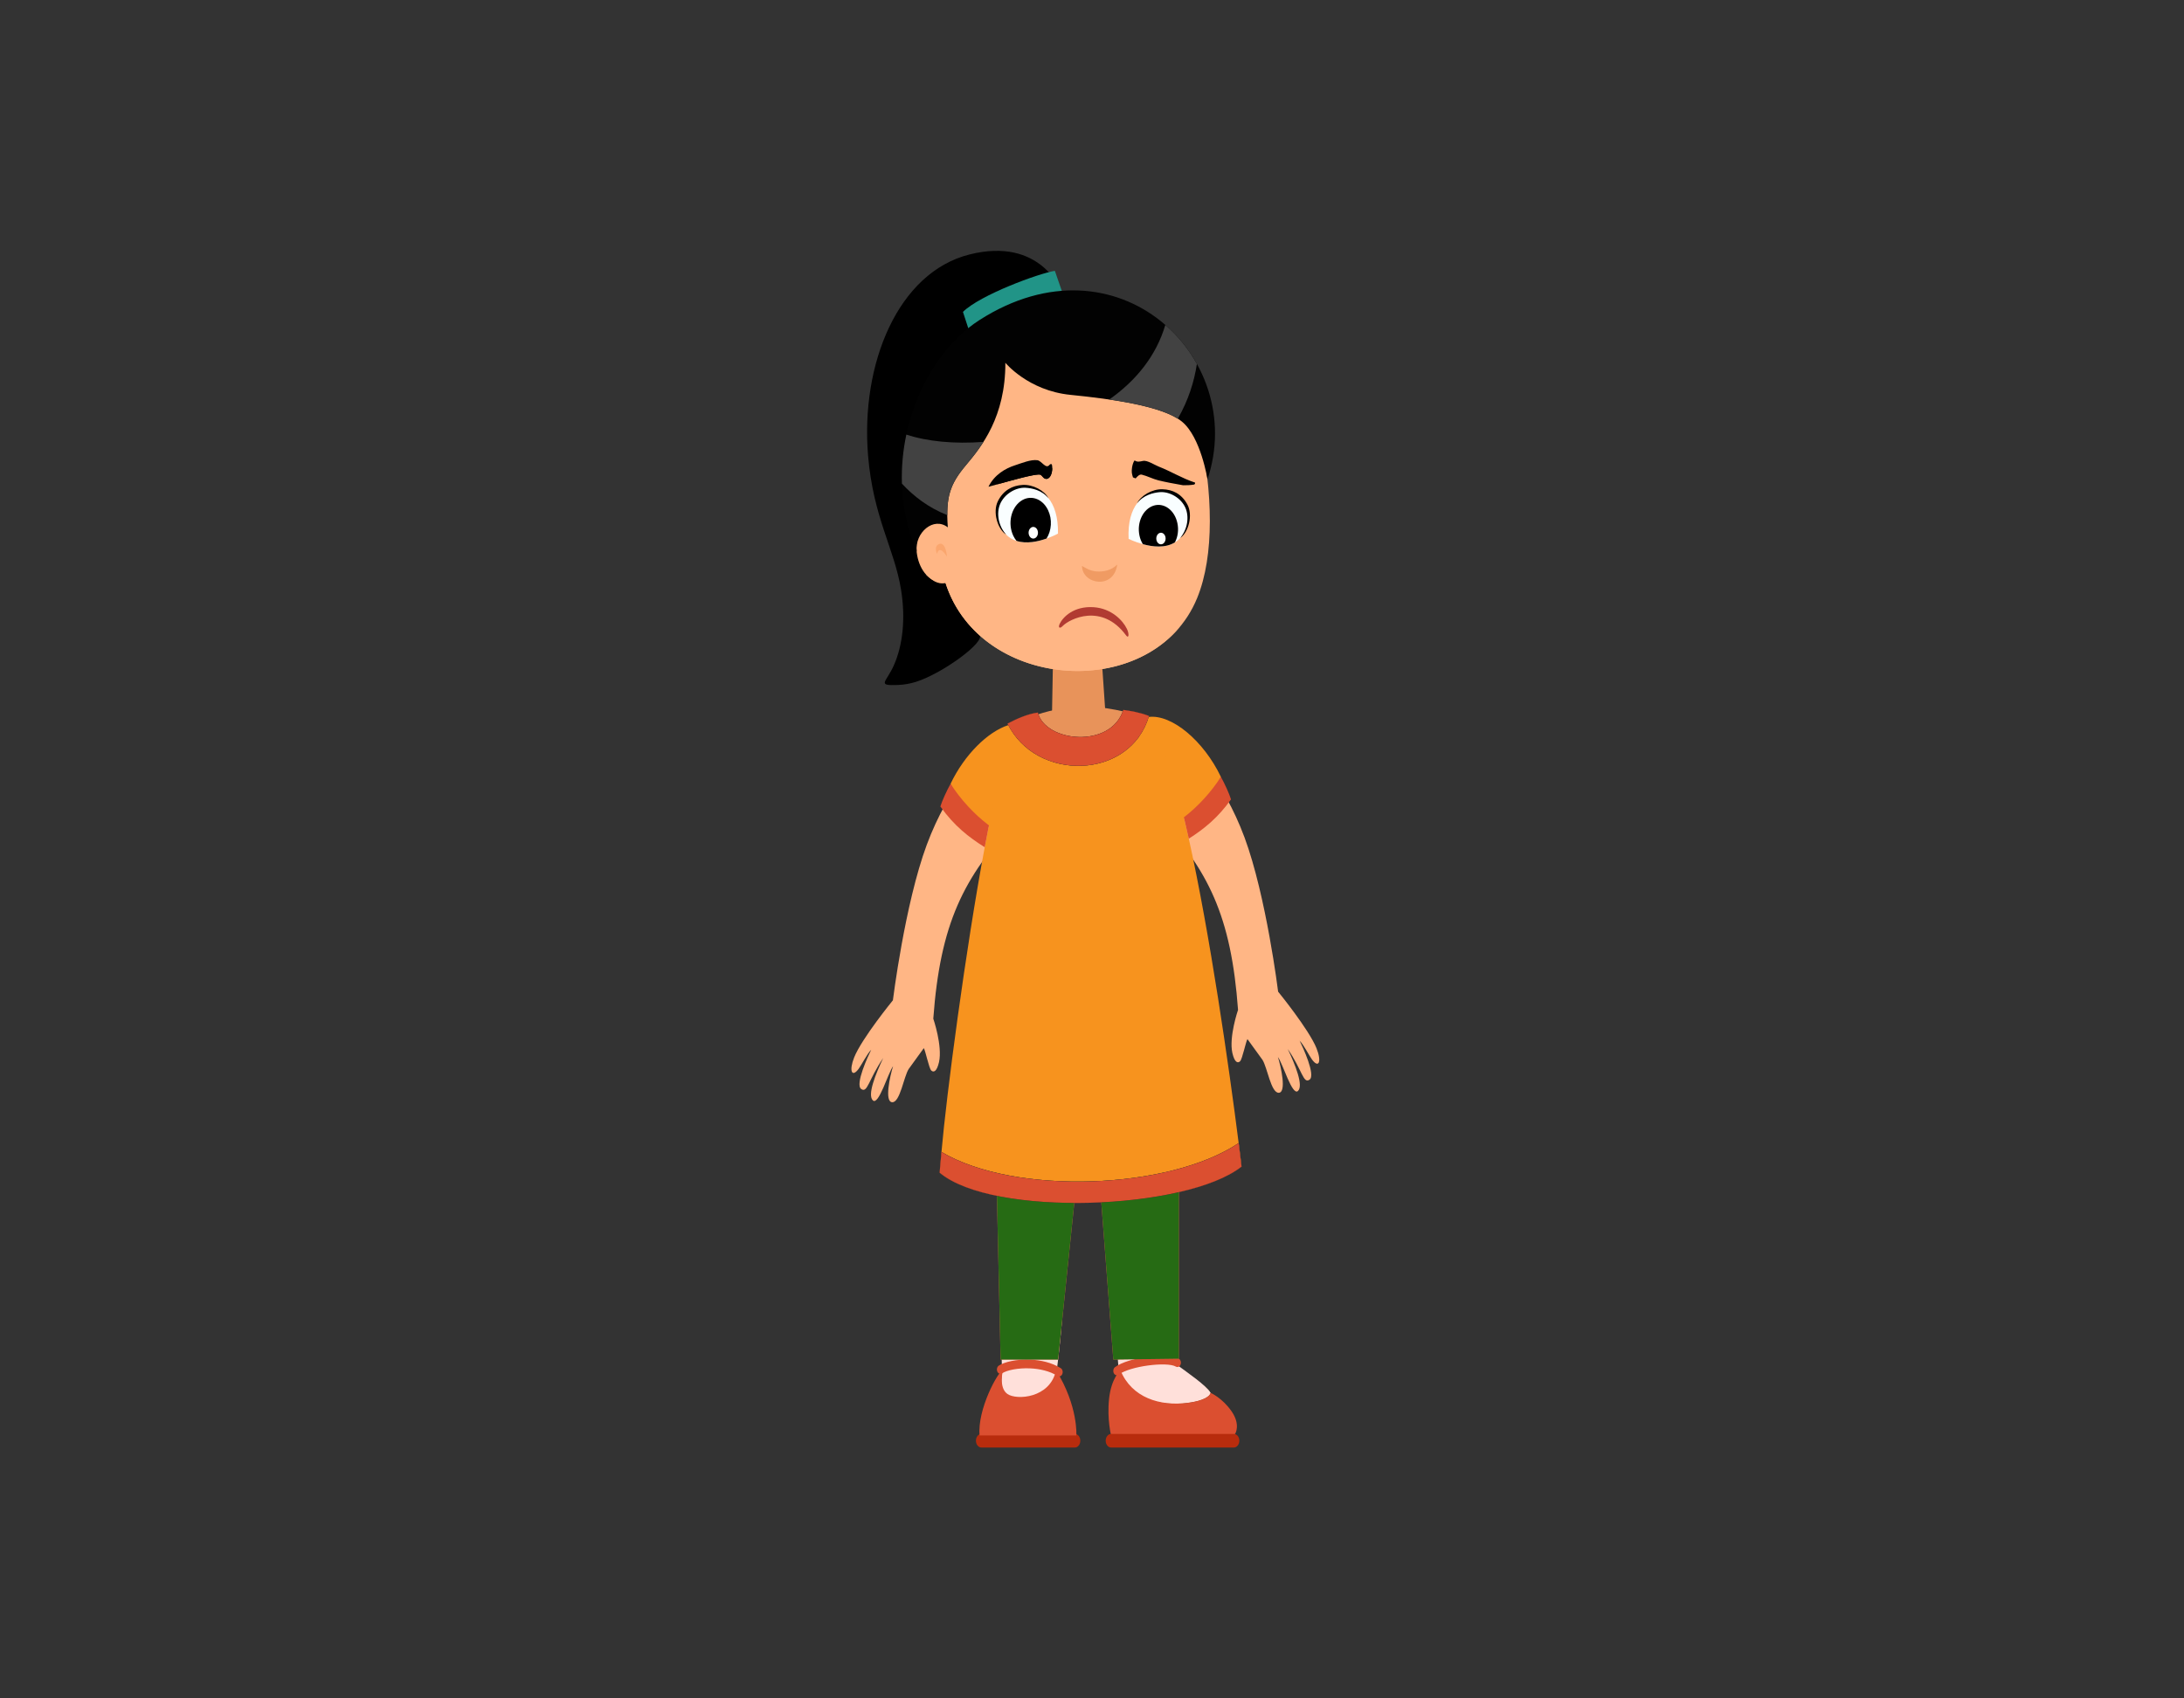 <svg width="450" height="350" viewBox="0 0 450 350" fill="none" xmlns="http://www.w3.org/2000/svg">
<rect x="0" y="0" width="450" height="350" fill="#333333" stroke="none"/>
<path fill-rule="evenodd" clip-rule="evenodd" d="M218.645 59.973C218.645 59.973 214.479 48.742 199.755 52.443C185.032 56.142 177.271 74.966 178.866 93.949C179.937 106.668 184.288 113.094 185.649 121.478C186.627 127.507 185.998 132.967 184.197 137.056C182.614 140.656 180.541 141.32 184.966 141.16C186.24 141.114 187.495 140.899 188.73 140.512C194.226 138.787 203.21 132.185 201.797 130.812C176.133 105.875 218.645 59.973 218.645 59.973Z" fill="black"/>
<path fill-rule="evenodd" clip-rule="evenodd" d="M206.656 282.364C206.656 282.364 207.321 245.806 206.794 227.433C206.267 209.06 217.954 208.722 220.607 216.098C223.26 223.473 220.493 243.275 219.524 256.018C218.556 268.76 217.587 282.364 217.587 282.364C218.662 288.89 211.175 290.502 208.352 288.707C205.53 286.912 206.656 282.364 206.656 282.364Z" fill="#FFB685"/>
<path fill-rule="evenodd" clip-rule="evenodd" d="M206.994 249.237C207.011 241.3 206.965 233.406 206.794 227.433C206.266 209.06 217.954 208.722 220.607 216.099C222.938 222.578 221.085 238.65 219.944 251.1C215.194 250.891 210.861 250.195 206.994 249.237Z" fill="#FAA66E"/>
<path fill-rule="evenodd" clip-rule="evenodd" d="M206.475 283.013C206.475 283.013 206.258 277.854 206.342 271.21C209.426 271.283 214.666 271.412 218.865 271.398C218.397 277.786 217.664 282.963 217.664 282.963C218.739 289.488 211.174 290.502 208.352 288.707C205.531 286.912 206.475 283.013 206.475 283.013Z" fill="#FFE0DA"/>
<path fill-rule="evenodd" clip-rule="evenodd" d="M202.215 295.496H221.464C222.085 295.496 222.593 296.128 222.593 296.9V296.902C222.593 297.674 222.085 298.305 221.464 298.305H202.215C201.593 298.305 201.087 297.674 201.087 296.902V296.9C201.087 296.128 201.593 295.496 202.215 295.496Z" fill="#B82C0D"/>
<path fill-rule="evenodd" clip-rule="evenodd" d="M241.784 281.035C241.784 281.035 241.118 245.807 241.646 227.433C242.173 209.061 230.486 208.723 227.833 216.098C225.179 223.473 227.947 243.276 228.915 256.019C229.884 268.761 230.853 282.364 230.853 282.364C233.175 288.074 239.047 289.805 244.645 289.108C248.055 288.684 249.354 287.677 249.425 287.028C248.422 285.406 244.378 282.949 241.784 281.035Z" fill="#FFB685"/>
<path fill-rule="evenodd" clip-rule="evenodd" d="M241.446 248.677C241.431 241.007 241.476 233.347 241.647 227.433C242.173 209.06 230.487 208.722 227.832 216.098C225.512 222.549 227.339 238.511 228.482 250.938C232.574 250.604 236.904 249.885 241.446 248.677Z" fill="#FAA66E"/>
<path fill-rule="evenodd" clip-rule="evenodd" d="M245.064 153.922C245.064 153.922 251.94 160.459 256.429 172.582C260.918 184.706 263.348 204.358 263.348 204.358C263.348 204.358 269.718 212.159 271.269 216.047C272.346 218.749 271.747 220.249 270.352 218.375C269.761 217.581 268.633 215.322 267.784 214.471C268.392 215.697 271.134 221.563 269.829 222.491C268.524 223.419 268.346 220.567 265.327 216.165C266.901 219.464 268.615 223.742 267.434 224.825C266.254 225.908 264.335 219.215 263.31 217.831C263.961 219.874 265.106 225.12 263.492 225.197C261.877 225.275 261.125 219.949 260.115 218.397L257.031 214.14C256.715 214.559 255.98 218.25 255.512 218.703C255.055 219.145 254.395 219.019 253.924 217.002C253.178 213.677 255.092 208.116 255.092 208.116C253.67 188.675 248.941 179.254 238.279 167.816C236.477 165.883 234.051 159.799 236.663 155.521C239.275 151.245 242.814 151.424 245.064 153.922Z" fill="#FFB685"/>
<path fill-rule="evenodd" clip-rule="evenodd" d="M202.406 155.298C202.406 155.298 195.474 161.888 190.949 174.109C186.423 186.329 183.976 206.139 183.976 206.139C183.976 206.139 177.554 214.003 175.991 217.921C174.905 220.646 175.51 222.158 176.915 220.268C177.51 219.468 178.648 217.191 179.504 216.331C178.89 217.569 176.127 223.482 177.442 224.417C178.757 225.352 178.938 222.477 181.98 218.041C180.394 221.367 178.666 225.679 179.856 226.77C181.045 227.862 182.98 221.115 184.013 219.719C183.357 221.779 182.203 227.068 183.831 227.145C185.458 227.224 186.216 221.855 187.236 220.291L190.343 216C190.663 216.422 191.403 220.141 191.875 220.6C192.335 221.046 193.002 220.919 193.476 218.884C194.227 215.533 192.299 209.927 192.299 209.927C193.731 190.331 198.499 180.834 209.246 169.303C211.061 167.355 213.508 161.224 210.873 156.912C208.241 152.599 204.673 152.782 202.406 155.298Z" fill="#FFB685"/>
<path fill-rule="evenodd" clip-rule="evenodd" d="M217.016 132.881L226.95 135.039L227.789 147.321L222.388 148.7L216.734 148.517L217.016 132.881Z" fill="#E8935A"/>
<path fill-rule="evenodd" clip-rule="evenodd" d="M211.865 147.975C215.803 146.313 219.596 145.752 223.257 145.589C226.311 145.452 233.582 146.713 235.89 148.103C234.254 150.745 224.662 152.687 220.782 152.687C216.901 152.687 213.169 149.563 211.865 147.975Z" fill="#E8935A"/>
<path fill-rule="evenodd" clip-rule="evenodd" d="M194.813 120.12C188.268 120.4 186.73 109.071 192.006 107.047C187.372 88.869 196.046 69.246 214.969 64.925C228.064 61.933 242.939 69.149 247.101 88.46C249.895 101.421 250.265 114.47 246.661 123.254C237.883 144.664 202.093 142.817 194.813 120.12Z" fill="#FFB685"/>
<path fill-rule="evenodd" clip-rule="evenodd" d="M194.813 120.12C193.114 120.567 191.785 119.343 190.831 118.437C192.727 119.046 194.599 118.967 196.528 117.198C202.055 138.833 232.553 142.235 243.591 128.578C231.531 144.146 201.423 140.727 194.813 120.12Z" fill="#FFB685"/>
<path fill-rule="evenodd" clip-rule="evenodd" d="M192.696 85.226C195.162 77.978 199.932 71.745 206.749 67.923C207.272 68.487 207.848 68.929 208.594 68.953C211.965 69.067 230.57 68.731 237.95 72.734C245.328 76.738 249.963 105.229 247.814 94.566C245.399 82.578 226.327 84.86 218.374 83.221C213.185 82.151 208.921 79.577 208.921 79.577C206.962 88.951 206.277 90.433 200.136 96.793C196.773 100.277 195.497 102.734 195.275 108.581C192.696 104.807 191.484 94.702 192.696 85.226Z" fill="#FFB685"/>
<path fill-rule="evenodd" clip-rule="evenodd" d="M242.265 281.089C242.265 281.089 242.194 277.307 242.116 271.576C238.202 271.611 233.47 271.619 229.678 271.594C230.138 277.881 230.526 282.721 230.526 282.721C232.848 288.43 239.047 289.804 244.645 289.108C248.055 288.684 249.355 287.678 249.425 287.027C248.422 285.406 244.859 283.001 242.265 281.089Z" fill="#FFE0DA"/>
<path fill-rule="evenodd" clip-rule="evenodd" d="M206.656 282.364C205.594 282.636 201.343 290.508 201.839 295.813H221.779C221.779 295.813 222.174 289.748 217.587 282.364C216.421 288.159 209.428 288.592 207.566 287.262C205.704 285.932 206.656 282.364 206.656 282.364Z" fill="#DB4F30"/>
<path fill-rule="evenodd" clip-rule="evenodd" d="M206.476 283.014C206.125 283.25 205.684 283.085 205.496 282.648C205.306 282.209 205.438 281.662 205.789 281.426C206.954 280.648 209.534 280.07 212.288 280.19C214.431 280.283 216.709 280.793 218.559 281.945C218.915 282.165 219.061 282.707 218.882 283.152C218.704 283.596 218.269 283.775 217.912 283.554C216.269 282.531 214.202 282.076 212.244 281.99C209.734 281.88 207.453 282.362 206.476 283.014Z" fill="#DB4F30"/>
<path fill-rule="evenodd" clip-rule="evenodd" d="M230.853 282.364C230.853 282.364 228.955 284.042 228.514 288.284C228.072 292.526 228.949 295.879 228.949 295.879L251.871 296.964L254.49 295.495C254.49 295.495 255.691 293.638 253.766 290.85C251.84 288.062 249.425 287.027 249.425 287.027C249.354 287.677 248.055 288.684 244.644 289.109C239.046 289.804 233.175 288.075 230.853 282.364Z" fill="#DB4F30"/>
<path fill-rule="evenodd" clip-rule="evenodd" d="M230.484 283.285C230.142 283.54 229.696 283.401 229.491 282.975C229.286 282.548 229.398 281.994 229.74 281.739C231.103 280.723 233.772 279.961 236.371 279.607C239.055 279.242 241.73 279.317 242.902 280C243.263 280.21 243.419 280.747 243.251 281.195C243.081 281.647 242.65 281.841 242.289 281.63C241.361 281.089 238.983 281.065 236.525 281.399C234.104 281.728 231.661 282.407 230.484 283.285Z" fill="#DB4F30"/>
<path fill-rule="evenodd" clip-rule="evenodd" d="M228.948 295.496H254.228C254.848 295.496 255.357 296.128 255.357 296.9C255.357 297.674 254.847 298.305 254.228 298.305H228.948C228.328 298.305 227.82 297.674 227.82 296.9C227.82 296.128 228.328 295.496 228.948 295.496Z" fill="#B82C0D"/>
<path fill-rule="evenodd" clip-rule="evenodd" d="M205.408 246.437L206.169 280.174H218.019L221.727 244.244L226.713 245.118L229.387 280.174L242.901 279.999V243.545L229.678 233.764L201.799 238.481L205.408 246.437Z" fill="#ED634C"/>
<path fill-rule="evenodd" clip-rule="evenodd" d="M255.819 240.415C244.433 249.378 204.58 250.899 193.6 241.662L193.985 237.401C209.228 246.425 241.059 245.124 255.222 235.566L255.819 240.415Z" fill="#DB4F30"/>
<path fill-rule="evenodd" clip-rule="evenodd" d="M207.596 149.125C209.435 148.119 211.915 147.066 213.842 146.845C215.361 152.955 228.904 154.347 231.453 146.296C232.979 146.503 234.872 146.814 236.75 147.545C232.879 160.75 213.479 161.173 207.596 149.125Z" fill="#DB4F30"/>
<path fill-rule="evenodd" clip-rule="evenodd" d="M199.828 68.627L198.41 64.275C201.931 60.784 214.024 56.333 217.347 55.814L219.002 60.595C217.243 61.863 199.828 68.627 199.828 68.627Z" fill="#219487"/>
<path fill-rule="evenodd" clip-rule="evenodd" d="M193.066 114.155C193.066 114.155 192.291 112.47 193.585 112.08C194.256 111.877 194.656 112.608 194.874 113.347C195.074 114.028 195.12 114.72 195.083 114.69C195.083 114.69 194.9 114.37 194.639 114.043C194.154 113.438 193.402 112.807 193.066 114.155Z" fill="#FAA66E"/>
<path fill-rule="evenodd" clip-rule="evenodd" d="M207.15 74.76C207.15 74.76 211.84 80.506 220.571 81.373C229.301 82.241 239.595 83.694 243.514 86.872C247.431 90.05 248.791 98.79 248.791 98.79C257.172 73.767 230.326 47.711 201.826 65.947C189.211 74.018 181.068 95.191 188.87 113.663C188.465 109.737 192.383 106.394 195.292 108.677C194.835 102.445 195.71 99.792 199.072 95.805C202.272 92.01 207.172 85.901 207.15 74.76Z" fill="#020202"/>
<path fill-rule="evenodd" clip-rule="evenodd" d="M228.558 82.332C234.282 83.172 239.68 84.39 242.683 86.281C244.868 82.481 246.057 78.634 246.613 75.002C244.927 71.966 242.725 69.236 240.109 66.96C238.203 73.423 233.972 78.516 228.558 82.332ZM186.746 89.564C186.052 92.825 185.725 96.223 185.833 99.661C188.203 102.224 191.273 104.619 195.18 106.156C195.145 101.641 196.202 99.21 199.07 95.806C200.151 94.524 201.426 92.979 202.638 91.066C196.688 91.515 191.085 90.992 186.746 89.564Z" fill="#424242"/>
<path fill-rule="evenodd" clip-rule="evenodd" d="M205.408 246.437L206.169 280.174H218.019L221.727 244.244L226.713 245.118L229.387 280.174L242.901 279.999V243.545L229.678 233.764L201.799 238.481L205.408 246.437Z" fill="#266B14"/>
<path fill-rule="evenodd" clip-rule="evenodd" d="M251.557 160.09C250.51 162.868 246.998 166.565 243.605 168.98C243.598 168.941 243.591 168.906 243.581 168.871C242.663 165.029 241.728 161.56 240.786 158.616C239.246 153.803 237.203 152.132 234.63 151.821C233.589 153.401 232.615 154.249 231.107 155.247C231.093 153.886 231.3 152.626 231.757 151.533C232.45 149.857 233.733 148.575 235.734 147.945C236.043 147.849 236.359 147.779 236.686 147.744C241.443 147.166 248 152.653 251.557 160.09Z" fill="#F7931E"/>
<path fill-rule="evenodd" clip-rule="evenodd" d="M216.471 156.857C213.666 155.886 211.107 154.171 209.208 151.721C209.138 151.791 211.177 153.615 211.11 153.694C209.609 155.409 206.002 161.109 204.118 170.533C204.114 170.564 204.107 170.594 204.1 170.629C200.591 168.184 196.939 164.377 195.859 161.516C198.718 155.536 203.502 150.806 207.753 149.432C209.201 148.964 210.586 148.881 211.813 149.271C213.118 149.686 214.116 150.373 214.851 151.261C216.036 152.696 216.528 154.656 216.471 156.857Z" fill="#F7931E"/>
<path fill-rule="evenodd" clip-rule="evenodd" d="M234.981 151.384C233.94 152.963 232.615 154.25 231.107 155.247C226.92 158.016 221.326 158.546 216.471 156.857C213.666 155.886 211.106 154.171 209.208 151.721C210.706 150.233 212.657 150.548 214.851 151.261C217.326 152.062 220.11 153.361 222.891 153.125C226.255 152.841 229.205 151.94 231.757 151.533C232.914 151.349 233.986 151.261 234.981 151.384Z" fill="#F7931E"/>
<path fill-rule="evenodd" clip-rule="evenodd" d="M255.741 239.746L255.738 239.75C245.447 249.777 202.198 250.827 193.761 240.564C193.799 239.754 193.873 238.691 193.986 237.401C209.23 246.426 241.06 245.122 255.221 235.567L255.291 236.123C255.453 237.409 255.608 238.621 255.741 239.746Z" fill="#F7931E"/>
<path fill-rule="evenodd" clip-rule="evenodd" d="M255.221 235.568C241.061 245.123 209.23 246.426 193.986 237.401C194.999 225.719 198.929 195.816 202.898 174.593C203.183 173.079 203.464 171.605 203.749 170.192C203.756 170.157 203.763 170.126 203.767 170.096C205.651 160.672 207.5 153.659 209.002 151.944C209.068 151.865 209.139 151.791 209.209 151.721C211.107 154.171 213.667 155.886 216.472 156.857C221.327 158.546 226.921 158.016 231.108 155.247C232.616 154.249 233.941 152.963 234.982 151.384C237.555 151.694 239.598 153.366 241.138 158.178C242.08 161.123 243.015 164.592 243.933 168.433C243.943 168.468 243.95 168.503 243.957 168.543C244.291 169.925 244.618 171.36 244.945 172.83C249.319 192.596 253.193 219.573 255.221 235.568Z" fill="#F7931E"/>
<path fill-rule="evenodd" clip-rule="evenodd" d="M255.819 240.415C244.433 249.378 204.58 250.899 193.6 241.662L193.985 237.401C209.228 246.425 241.059 245.124 255.222 235.566L255.819 240.415Z" fill="#051D28"/>
<path fill-rule="evenodd" clip-rule="evenodd" d="M207.595 149.125C209.434 148.119 211.914 147.066 213.841 146.845C215.36 152.955 228.903 154.347 231.452 146.296C232.978 146.503 234.871 146.814 236.749 147.545C232.878 160.75 213.478 161.173 207.595 149.125Z" fill="#051D28"/>
<path fill-rule="evenodd" clip-rule="evenodd" d="M253.642 164.736C250.963 168.52 248.041 170.865 244.944 172.83C244.617 171.36 244.29 169.925 243.956 168.542C243.949 168.503 243.942 168.468 243.932 168.433C246.878 166.171 249.616 163.148 251.557 160.09C252.345 161.512 253.28 163.546 253.642 164.736Z" fill="#DB4F30"/>
<path fill-rule="evenodd" clip-rule="evenodd" d="M203.766 170.096C203.762 170.126 203.755 170.157 203.748 170.192C203.463 171.605 203.182 173.079 202.897 174.593C199.638 172.563 196.566 170.161 193.757 166.197C194.122 164.999 195.065 162.951 195.859 161.516C197.863 164.675 200.711 167.794 203.766 170.096Z" fill="#DB4F30"/>
<path fill-rule="evenodd" clip-rule="evenodd" d="M255.818 240.415C244.435 249.379 204.578 250.897 193.599 241.662L193.985 237.401C209.229 246.426 241.06 245.122 255.221 235.567L255.291 236.123L255.737 239.75L255.818 240.415Z" fill="#DB4F30"/>
<path fill-rule="evenodd" clip-rule="evenodd" d="M236.75 147.542C236.729 147.612 236.711 147.678 236.687 147.744C236.272 149.095 235.695 150.307 234.981 151.384C233.941 152.963 232.615 154.249 231.107 155.247C226.92 158.016 221.327 158.545 216.472 156.857C213.666 155.885 211.107 154.17 209.208 151.72C208.663 151.02 208.175 150.255 207.753 149.432C207.697 149.332 207.644 149.231 207.595 149.126C209.437 148.12 211.915 147.065 213.842 146.847C215.361 152.954 228.903 154.345 231.452 146.295C232.981 146.501 234.872 146.816 236.75 147.542Z" fill="#DB4F30"/>
<path fill-rule="evenodd" clip-rule="evenodd" d="M230.192 116.342C229.542 121.553 222.974 120.464 222.942 116.62C223.678 117.04 224.542 117.656 225.983 117.765C227.223 117.859 229.002 117.588 230.192 116.342Z" fill="#F09B63"/>
<path fill-rule="evenodd" clip-rule="evenodd" d="M218.344 128.553C218.987 127.202 221.21 124.854 225.349 125.131C228.954 125.373 231.331 127.805 232.191 129.592C232.716 130.679 232.579 131.694 232.006 130.92C227.028 124.187 220.368 127.532 218.926 129.034C218.38 129.604 217.953 129.375 218.344 128.553Z" fill="#B13B32"/>
<path d="M217.992 109.965C217.992 109.965 217.031 110.5 215.64 110.975C213.908 111.597 211.496 112.133 209.444 111.46C208.614 111.211 207.843 110.763 207.192 110.04C202.878 105.232 207.703 100.012 211.346 100.236C214.709 100.448 218.112 103.064 217.992 109.965Z" fill="#F9FEFF"/>
<path d="M205.638 103.223C206.776 101.01 208.591 100.061 210.688 99.932C212.832 99.8 215.204 101.086 216.048 102.688C214.642 100.962 212.585 100.597 211.326 100.518C209.322 100.391 206.914 101.794 206.045 103.929C205.271 105.83 205.723 108.4 207.306 110.163C205.578 109.078 204.453 105.529 205.638 103.223Z" fill="black"/>
<path d="M215.64 110.974C213.909 111.597 211.497 112.132 209.445 111.459C209.184 111.148 208.974 110.798 208.784 110.413C207.614 107.945 208.274 104.771 210.256 103.313C212.227 101.856 214.78 102.678 215.951 105.142C216.851 107.026 216.671 109.341 215.64 110.974Z" fill="black"/>
<path d="M213.733 109.174C214.004 109.745 213.852 110.481 213.393 110.816C212.935 111.156 212.343 110.965 212.072 110.394C211.801 109.823 211.953 109.089 212.412 108.752C212.87 108.415 213.461 108.604 213.733 109.174Z" fill="#FEFFFE"/>
<path d="M243.274 110.749C242.924 111.173 242.524 111.508 242.093 111.759C240.102 113.005 237.47 112.693 235.478 112.131C233.786 111.672 232.545 111.049 232.545 111.049C232.225 104.198 235.527 101.483 238.871 101.158C242.484 100.798 247.428 105.817 243.274 110.749Z" fill="#F9FEFF"/>
<path d="M244.626 103.917C243.433 101.758 241.601 100.879 239.514 100.823C237.379 100.767 235.058 102.126 234.264 103.749C235.613 101.985 237.645 101.55 238.895 101.428C240.885 101.231 243.316 102.541 244.243 104.633C245.065 106.493 244.69 109.064 243.167 110.873C244.854 109.734 245.87 106.167 244.626 103.917Z" fill="black"/>
<path d="M242.093 111.759C240.101 113.004 237.469 112.693 235.477 112.133C235.157 111.622 234.917 111.024 234.776 110.352C234.216 107.661 235.507 104.921 237.669 104.209C239.831 103.513 242.033 105.12 242.594 107.81C242.894 109.218 242.684 110.625 242.093 111.759Z" fill="black"/>
<path d="M240.135 110.677C240.269 111.316 239.962 111.967 239.449 112.133C238.937 112.3 238.413 111.918 238.279 111.279C238.145 110.643 238.452 109.991 238.965 109.823C239.478 109.657 240.001 110.038 240.135 110.677Z" fill="#FEFFFE"/>
<path d="M216.809 96.364C216.66 96.817 216.441 97.22 216.147 97.434C215.919 97.599 215.646 97.497 215.417 97.421C214.56 97.135 214.108 96.531 213.113 96.812C211.291 97.332 209.493 98.03 207.738 98.824C206.942 99.184 206.107 99.508 205.285 99.87C208.612 98.948 213.839 97.455 214.43 97.855C214.72 98.049 214.987 98.521 215.29 98.633C215.528 98.717 215.739 98.703 215.923 98.613C216.555 98.307 216.833 97.248 216.809 96.364Z" fill="black"/>
<path d="M235.257 97.812C236.408 98.096 237.532 98.706 238.703 98.993C240.233 99.365 241.768 99.651 243.312 99.918C243.466 99.948 243.62 99.973 243.776 100.003C244.538 100.016 245.298 99.981 246.053 99.855C246.164 99.834 246.354 99.489 246.179 99.431C243.54 98.569 241.336 97.162 238.732 96.146C237.916 95.829 236.389 94.804 235.514 94.985C234.774 95.139 234.329 95.258 233.785 94.883C233.469 95.237 233.315 95.942 233.245 96.391C233.191 96.757 233.179 97.102 233.207 97.43C233.255 97.738 233.337 98.054 233.439 98.376C233.619 98.46 233.805 98.521 233.99 98.59C234.35 98.168 234.797 97.699 235.257 97.812Z" fill="black"/>
<path d="M215.923 98.612C216.687 98.241 216.941 96.764 216.758 95.834C216.695 95.515 216.381 95.624 216.238 95.805C215.491 96.755 214.651 94.976 213.751 94.842C212.407 94.642 210.456 95.465 209.14 95.886C207.15 96.523 204.888 97.83 203.665 100.312C206.502 99.571 213.729 97.38 214.428 97.855C214.719 98.05 214.987 98.521 215.29 98.633C215.526 98.717 215.737 98.702 215.923 98.612Z" fill="black"/>
</svg>
